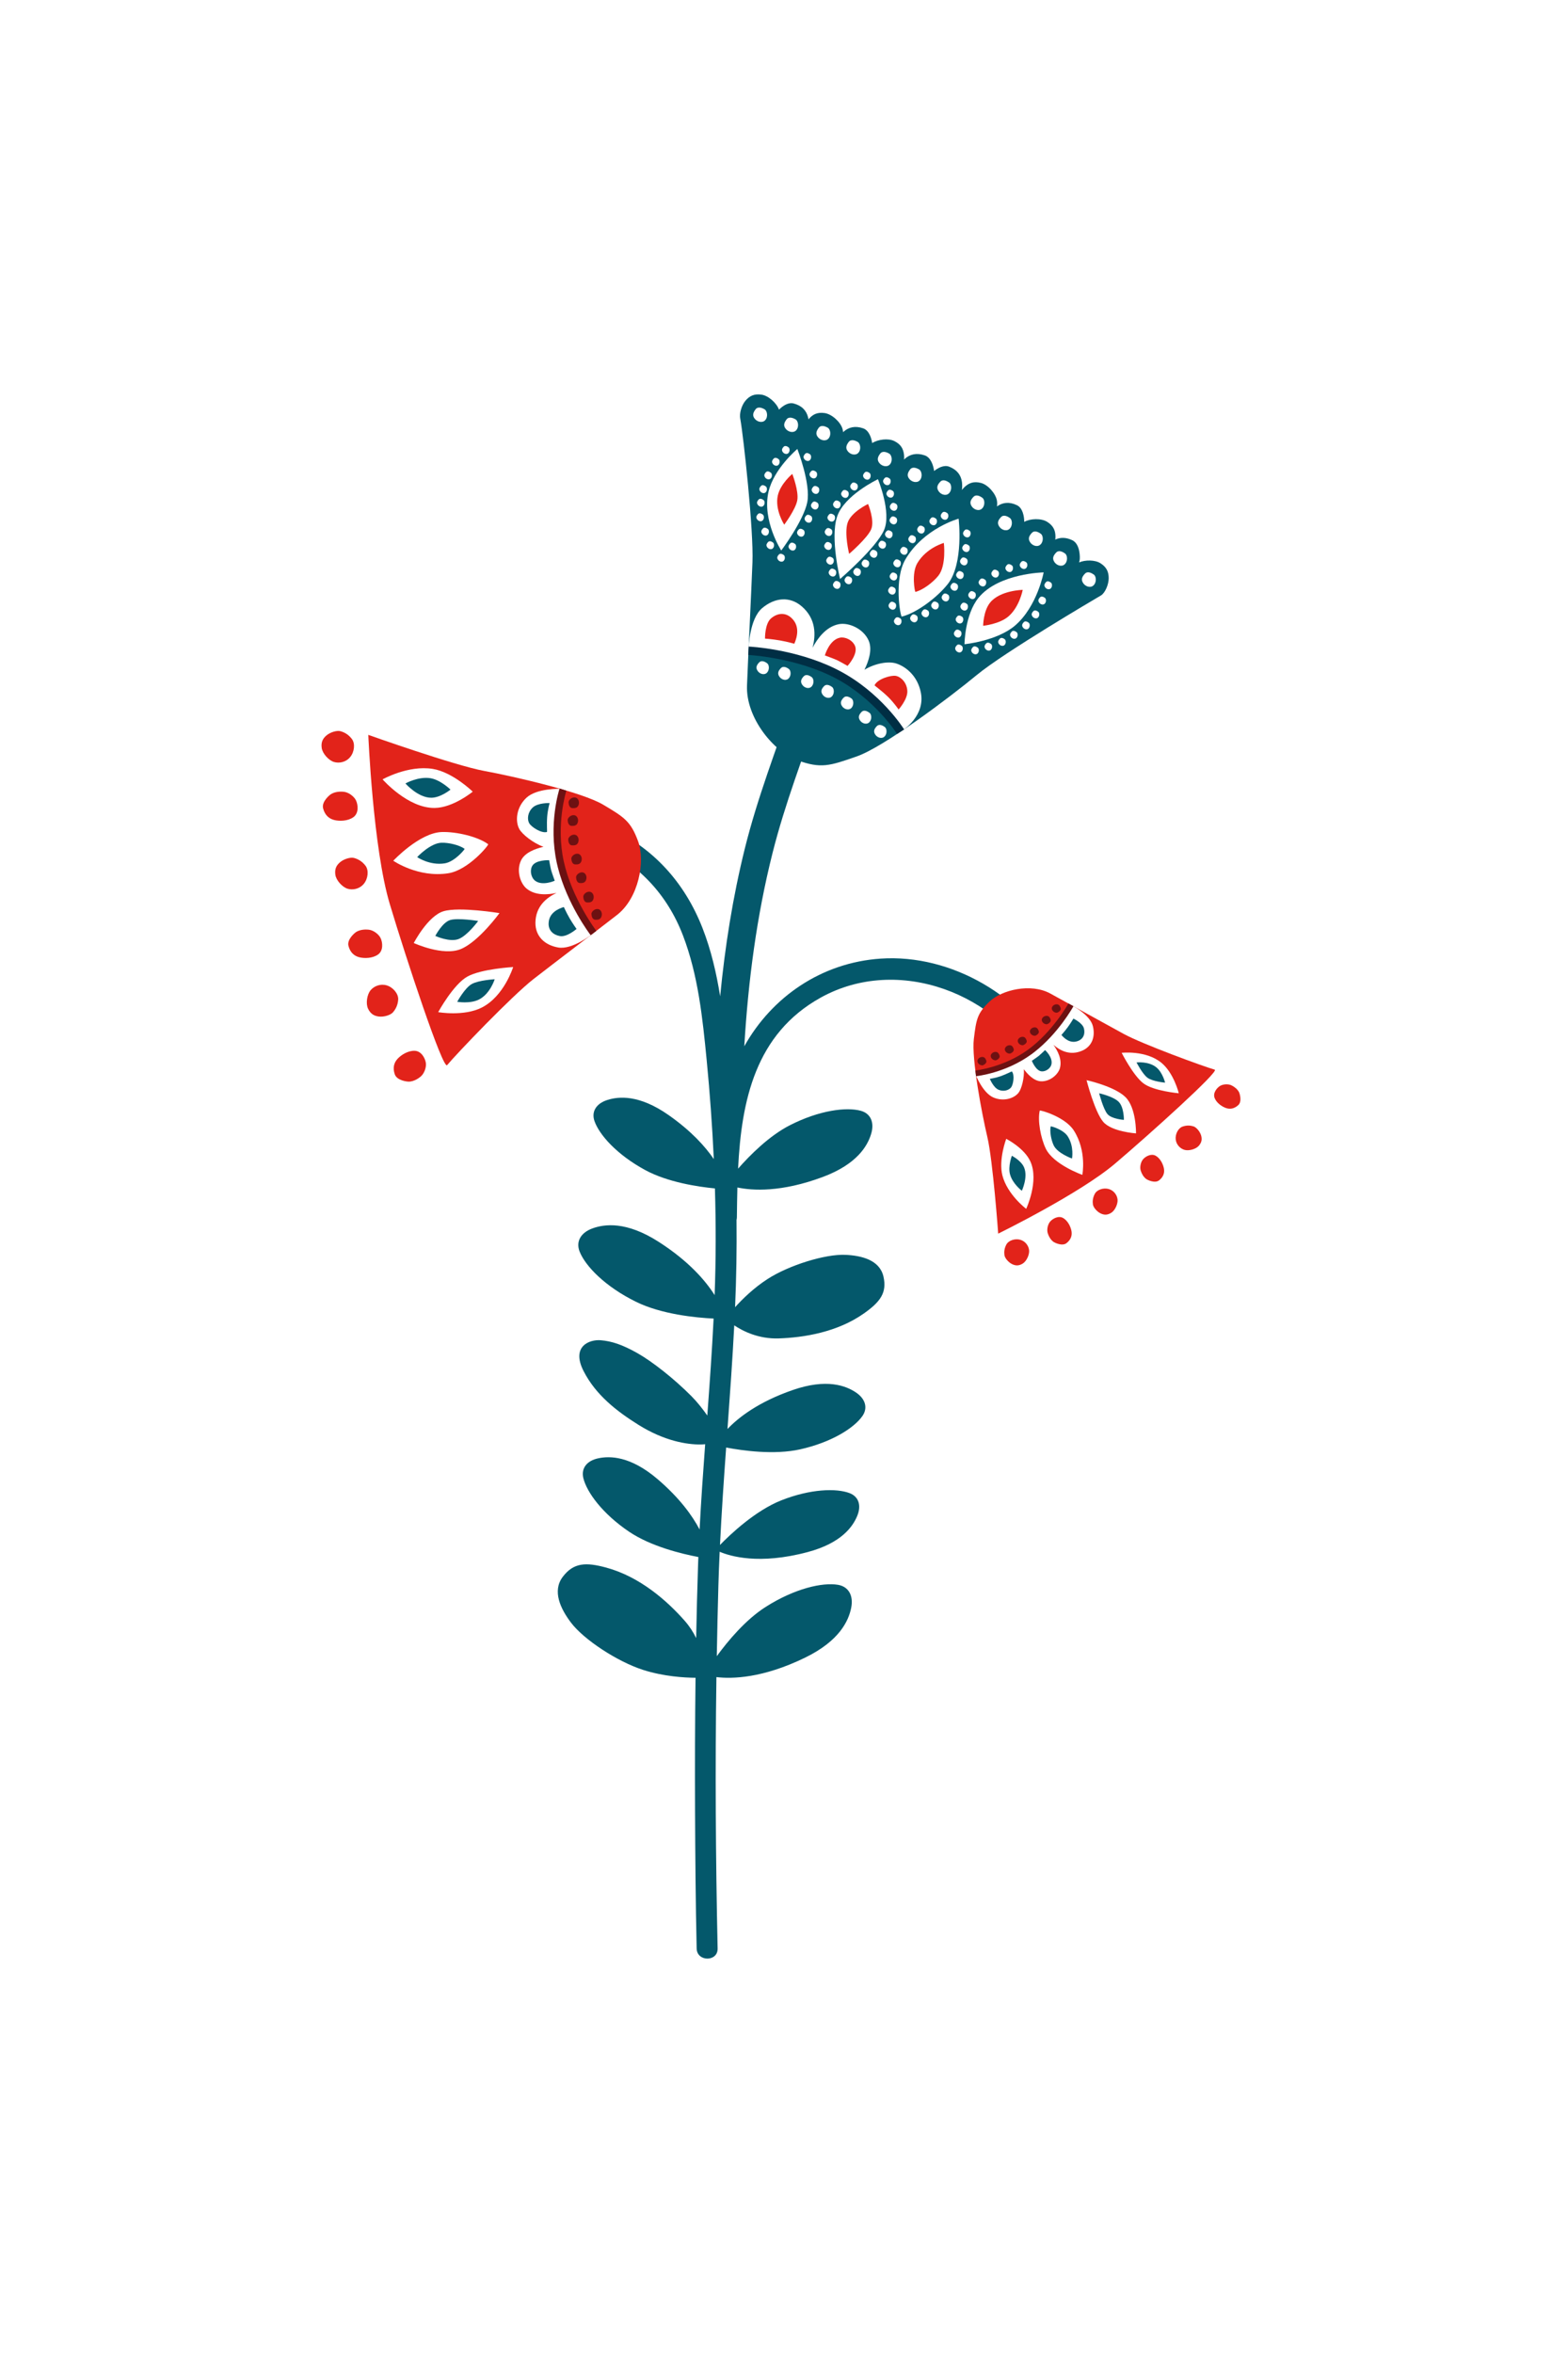 <?xml version="1.0" encoding="UTF-8"?>
<svg width="240px" height="360px" viewBox="0 0 240 360" version="1.1" xmlns="http://www.w3.org/2000/svg" xmlns:xlink="http://www.w3.org/1999/xlink">
    <!-- Generator: Sketch 52.5 (67469) - http://www.bohemiancoding.com/sketch -->
    <title>card6</title>
    <desc>Created with Sketch.</desc>
    <g id="card6" stroke="none" stroke-width="1" fill="none" fill-rule="evenodd">
        <rect fill="#FFFFFF" x="0" y="0" width="240" height="360"></rect>
        <g id="Group" transform="translate(49, 60)">
            <g transform="translate(64.086, 0)">
                <path d="M0.211,4.012 C0.222,4.067 0.23,4.129 0.239,4.175 C0.716,6.841 2.277,21.119 2.086,26.035 C1.894,30.973 1.444,39.944 1.252,44.883 C1.061,49.821 5.332,55.006 8.956,56.316 C12.58,57.626 13.877,57.185 18.044,55.732 C22.211,54.279 32.218,46.743 36.437,43.26 C40.655,39.777 54.812,31.465 54.812,31.465 C54.812,31.465 55.277,31.206 55.483,31.066 C56.09,30.65 56.615,29.406 56.612,28.451 C56.607,27.496 56.3,26.776 55.348,26.172 C54.511,25.642 53.03,25.645 52.079,26.047 C52.11,25.948 52.138,25.848 52.16,25.748 C52.251,25.325 52.25,23.23 51.048,22.656 C50.07,22.189 49.198,22.197 48.432,22.555 C48.453,22.407 48.466,22.261 48.466,22.121 C48.462,21.166 48.155,20.446 47.203,19.843 C46.286,19.262 44.604,19.325 43.685,19.847 C43.684,19.084 43.486,17.732 42.565,17.293 C41.391,16.733 40.371,16.863 39.512,17.48 C39.555,17.169 39.554,16.858 39.5,16.566 C39.31,15.521 38.148,14.164 37.056,13.886 C35.964,13.606 35.23,13.877 34.532,14.529 C34.396,14.656 34.269,14.809 34.148,14.973 C34.198,14.535 34.198,14.111 34.151,13.752 C34.012,12.702 33.406,11.869 32.193,11.399 C31.4,11.092 30.492,11.583 29.889,12.058 C29.785,11.272 29.418,10.003 28.466,9.674 C27.207,9.239 26.184,9.489 25.381,10.217 C25.349,10.246 25.317,10.282 25.285,10.314 C25.31,10.065 25.313,9.819 25.287,9.593 C25.175,8.644 24.79,7.963 23.776,7.471 C22.846,7.019 21.295,7.226 20.41,7.783 C20.294,7.011 19.93,5.845 19.032,5.534 C17.802,5.108 16.801,5.354 16.017,6.065 C15.997,6.082 15.978,6.104 15.959,6.122 C15.941,5.938 15.912,5.757 15.86,5.585 C15.553,4.569 14.247,3.351 13.13,3.196 C12.014,3.041 11.315,3.392 10.695,4.119 C10.683,4.132 10.674,4.148 10.663,4.162 C10.644,4.054 10.625,3.947 10.601,3.849 C10.345,2.821 9.65,2.062 8.391,1.73 C7.554,1.511 6.691,2.126 6.146,2.674 C5.792,1.677 4.538,0.527 3.455,0.377 C2.338,0.223 1.639,0.574 1.019,1.3 C0.401,2.026 0.069,3.29 0.211,4.012 Z" id="Shape" fill="#04586B" fill-rule="nonzero"></path>
                <path d="M1.5,39.145 C1.5,39.145 3.883,39.391 6.28,39.807 C8.591,40.208 10.112,40.687 10.555,40.779 C10.534,40.842 10.523,40.878 10.523,40.878 C10.523,40.878 13.421,41.941 14.322,42.357 C14.946,42.645 16.765,43.588 17.646,44.047 C17.631,44.08 17.609,44.111 17.595,44.143 C17.56,44.224 19.995,45.883 21.986,47.826 C23.739,49.538 25.183,51.657 25.183,51.657 C25.183,51.657 28.557,49.494 27.862,45.968 C27.366,43.455 25.643,42.04 24.164,41.533 C22.848,41.082 20.735,41.547 19.227,42.472 C19.88,41.147 20.475,39.358 19.864,37.99 C19.037,36.142 16.794,35.212 15.321,35.494 C13.347,35.873 12.03,37.686 11.283,39.105 C11.794,37.173 11.844,34.679 9.629,32.77 C7.831,31.22 5.529,31.386 3.571,33.039 C1.615,34.691 1.5,39.145 1.5,39.145 Z" id="Path" fill="#FFFFFF"></path>
                <g transform="translate(30.108, 13.333)" fill="#FFFFFF" id="Path">
                    <path d="M18.102,12.498 C17.868,12.02 18.065,11.628 18.462,11.209 C18.87,10.778 19.487,11.095 19.847,11.37 C20.206,11.643 20.28,12.602 19.706,13.056 C19.24,13.425 18.425,13.16 18.102,12.498 Z"></path>
                    <path d="M14.39,9.48 C14.157,9.001 14.354,8.609 14.751,8.19 C15.158,7.76 15.775,8.076 16.135,8.351 C16.495,8.624 16.569,9.583 15.995,10.037 C15.529,10.406 14.714,10.141 14.39,9.48 Z"></path>
                    <path d="M9.661,7.071 C9.428,6.593 9.625,6.2 10.022,5.782 C10.429,5.352 11.047,5.668 11.406,5.943 C11.766,6.216 11.84,7.175 11.266,7.629 C10.8,7.998 9.985,7.733 9.661,7.071 Z"></path>
                    <path d="M5.445,3.976 C5.212,3.497 5.409,3.105 5.806,2.686 C6.213,2.256 6.831,2.572 7.191,2.848 C7.55,3.12 7.624,4.079 7.05,4.533 C6.584,4.902 5.769,4.637 5.445,3.976 Z"></path>
                    <path d="M0.372,1.655 C0.138,1.176 0.336,0.784 0.732,0.365 C1.14,-0.065 1.757,0.251 2.117,0.526 C2.477,0.799 2.551,1.757 1.977,2.212 C1.511,2.581 0.695,2.316 0.372,1.655 Z"></path>
                </g>
                <path d="M7.092,5.49 C6.806,5.041 6.958,4.629 7.305,4.168 C7.662,3.695 8.311,3.94 8.699,4.173 C9.087,4.404 9.268,5.348 8.749,5.864 C8.327,6.282 7.488,6.111 7.092,5.49 Z" id="Path" fill="#FFFFFF"></path>
                <path d="M21.422,10.726 C21.137,10.277 21.289,9.865 21.636,9.404 C21.993,8.931 22.641,9.176 23.03,9.409 C23.418,9.64 23.598,10.584 23.079,11.1 C22.658,11.518 21.818,11.347 21.422,10.726 Z" id="Path" fill="#FFFFFF"></path>
                <path d="M24.453,48.552 C24.453,48.552 25.862,46.987 25.792,45.708 C25.723,44.429 24.818,43.563 24.051,43.41 C23.285,43.258 21.187,43.894 20.774,44.85 C20.757,44.89 21.859,45.665 22.855,46.637 C23.731,47.492 24.453,48.552 24.453,48.552 Z" id="Path" fill="#E2231A"></path>
                <path d="M4.007,37.705 C4.007,37.705 3.96,35.428 4.938,34.601 C5.917,33.775 7.068,33.692 7.967,34.467 C9.439,35.735 8.911,37.521 8.498,38.477 C8.481,38.517 7.664,38.223 6.292,37.985 C5.095,37.778 4.007,37.705 4.007,37.705 Z" id="Path" fill="#E2231A"></path>
                <path d="M16.642,41.88 C16.642,41.88 18.329,40.038 17.776,38.803 C17.363,37.88 16.242,37.415 15.505,37.556 C13.836,37.876 13.168,40.277 13.168,40.277 C13.168,40.277 14.555,40.779 15.005,40.987 C15.424,41.179 16.642,41.88 16.642,41.88 Z" id="Path" fill="#E2231A"></path>
                <path d="M14.626,42.237 C14.879,42.36 15.131,42.486 15.382,42.618 C21.718,45.942 25.163,51.375 25.306,51.606 L24.218,52.286 C24.184,52.233 20.803,46.912 14.785,43.756 C8.708,40.57 1.524,40.212 1.452,40.208 L1.51,38.925 C1.803,38.938 8.492,39.271 14.626,42.237 Z" id="Path" fill="#002E44"></path>
                <path d="M20.799,52.249 C20.591,51.822 20.767,51.472 21.121,51.098 C21.484,50.714 22.035,50.997 22.356,51.243 C22.677,51.486 22.743,52.341 22.231,52.747 C21.815,53.076 21.088,52.84 20.799,52.249 Z" id="Path" fill="#FFFFFF"></path>
                <path d="M52.615,29.061 C52.382,28.582 52.579,28.19 52.976,27.771 C53.383,27.341 54.001,27.658 54.361,27.932 C54.72,28.205 54.794,29.164 54.22,29.618 C53.754,29.987 52.939,29.722 52.615,29.061 Z" id="Path" fill="#FFFFFF"></path>
                <path d="M26.003,13.148 C25.717,12.699 25.869,12.287 26.216,11.826 C26.573,11.353 27.222,11.598 27.61,11.831 C27.998,12.062 28.179,13.006 27.66,13.522 C27.239,13.941 26.399,13.769 26.003,13.148 Z" id="Path" fill="#FFFFFF"></path>
                <path d="M16.603,8.94 C16.318,8.491 16.47,8.079 16.817,7.618 C17.174,7.145 17.823,7.391 18.211,7.623 C18.599,7.854 18.78,8.798 18.261,9.314 C17.84,9.732 17,9.561 16.603,8.94 Z" id="Path" fill="#FFFFFF"></path>
                <path d="M12.021,6.767 C11.735,6.318 11.887,5.906 12.235,5.445 C12.591,4.972 13.24,5.217 13.629,5.45 C14.017,5.681 14.197,6.625 13.678,7.141 C13.257,7.56 12.418,7.388 12.021,6.767 Z" id="Path" fill="#FFFFFF"></path>
                <path d="M2.346,3.948 C2.061,3.499 2.212,3.087 2.56,2.626 C2.917,2.153 3.566,2.398 3.954,2.631 C4.342,2.862 4.523,3.806 4.003,4.322 C3.582,4.74 2.742,4.569 2.346,3.948 Z" id="Path" fill="#FFFFFF"></path>
                <path d="M19.072,12.994 C18.945,12.733 19.052,12.519 19.269,12.29 C19.492,12.055 19.829,12.228 20.025,12.378 C20.222,12.527 20.262,13.051 19.948,13.299 C19.694,13.501 19.249,13.356 19.072,12.994 Z" id="Path" fill="#FFFFFF"></path>
                <g transform="translate(12.903, 12.903)" id="Path">
                    <g transform="translate(1.72, 0)">
                        <path d="M6.672,0.416 C6.672,0.416 8.778,5.475 7.608,8.187 C6.437,10.899 0.876,15.68 0.876,15.68 C0.876,15.68 -0.659,9.514 0.401,6.195 C1.46,2.876 6.672,0.416 6.672,0.416 Z" fill="#FFFFFF"></path>
                        <path d="M5.159,4.204 C5.159,4.204 6.212,6.734 5.627,8.09 C5.041,9.446 2.261,11.836 2.261,11.836 C2.261,11.836 1.493,8.754 2.023,7.094 C2.553,5.434 5.159,4.204 5.159,4.204 Z" fill="#E2231A"></path>
                    </g>
                    <path d="M4.203,1.74 C4.075,1.478 4.183,1.264 4.399,1.035 C4.622,0.8 4.959,0.973 5.156,1.124 C5.352,1.273 5.392,1.796 5.079,2.044 C4.825,2.246 4.38,2.101 4.203,1.74 Z" fill="#FFFFFF"></path>
                    <path d="M2.814,2.877 C2.686,2.616 2.794,2.402 3.011,2.173 C3.234,1.938 3.57,2.111 3.767,2.262 C3.963,2.41 4.004,2.934 3.69,3.182 C3.436,3.384 2.991,3.239 2.814,2.877 Z" fill="#FFFFFF"></path>
                    <path d="M1.575,4.489 C1.448,4.228 1.555,4.013 1.772,3.785 C1.995,3.55 2.332,3.723 2.529,3.873 C2.725,4.022 2.765,4.545 2.451,4.794 C2.197,4.995 1.752,4.85 1.575,4.489 Z" fill="#FFFFFF"></path>
                    <path d="M0.717,6.509 C0.59,6.248 0.697,6.034 0.914,5.805 C1.137,5.57 1.474,5.743 1.67,5.893 C1.867,6.042 1.907,6.566 1.593,6.814 C1.339,7.015 0.894,6.871 0.717,6.509 Z" fill="#FFFFFF"></path>
                    <path d="M0.303,8.707 C0.175,8.446 0.283,8.231 0.5,8.002 C0.723,7.767 1.06,7.94 1.257,8.091 C1.453,8.24 1.493,8.763 1.179,9.011 C0.925,9.212 0.48,9.068 0.303,8.707 Z" fill="#FFFFFF"></path>
                    <path d="M0.223,10.84 C0.095,10.579 0.203,10.364 0.42,10.135 C0.643,9.901 0.98,10.074 1.176,10.224 C1.372,10.373 1.413,10.896 1.099,11.145 C0.845,11.346 0.4,11.201 0.223,10.84 Z" fill="#FFFFFF"></path>
                    <path d="M0.531,13.091 C0.403,12.83 0.511,12.615 0.728,12.387 C0.951,12.152 1.288,12.325 1.484,12.475 C1.68,12.624 1.721,13.147 1.407,13.396 C1.154,13.597 0.708,13.452 0.531,13.091 Z" fill="#FFFFFF"></path>
                    <path d="M0.904,14.912 C0.777,14.651 0.885,14.437 1.102,14.208 C1.324,13.973 1.661,14.146 1.858,14.296 C2.054,14.445 2.094,14.969 1.781,15.217 C1.526,15.418 1.081,15.274 0.904,14.912 Z" fill="#FFFFFF"></path>
                    <path d="M1.561,16.8 C1.434,16.538 1.542,16.324 1.758,16.095 C1.981,15.861 2.318,16.034 2.514,16.184 C2.711,16.332 2.751,16.856 2.437,17.104 C2.183,17.305 1.738,17.161 1.561,16.8 Z" fill="#FFFFFF"></path>
                    <path d="M3.334,16.087 C3.206,15.826 3.314,15.612 3.531,15.383 C3.754,15.148 4.091,15.321 4.287,15.471 C4.483,15.62 4.524,16.144 4.21,16.392 C3.956,16.594 3.511,16.449 3.334,16.087 Z" fill="#FFFFFF"></path>
                    <path d="M4.671,14.818 C4.543,14.557 4.651,14.343 4.868,14.114 C5.091,13.879 5.428,14.052 5.624,14.203 C5.821,14.351 5.861,14.875 5.547,15.123 C5.293,15.324 4.848,15.179 4.671,14.818 Z" fill="#FFFFFF"></path>
                    <path d="M5.945,13.526 C5.817,13.265 5.925,13.051 6.142,12.822 C6.364,12.588 6.702,12.76 6.898,12.911 C7.094,13.059 7.135,13.583 6.821,13.831 C6.567,14.032 6.121,13.888 5.945,13.526 Z" fill="#FFFFFF"></path>
                    <path d="M7.198,12.041 C7.071,11.78 7.178,11.566 7.395,11.337 C7.618,11.102 7.955,11.275 8.151,11.425 C8.348,11.574 8.388,12.098 8.074,12.346 C7.82,12.547 7.375,12.403 7.198,12.041 Z" fill="#FFFFFF"></path>
                    <path d="M8.521,10.649 C8.393,10.388 8.501,10.173 8.718,9.944 C8.941,9.709 9.277,9.882 9.474,10.033 C9.671,10.182 9.711,10.705 9.397,10.953 C9.143,11.154 8.698,11.01 8.521,10.649 Z" fill="#FFFFFF"></path>
                    <path d="M9.529,9.055 C9.401,8.794 9.509,8.58 9.726,8.351 C9.948,8.116 10.286,8.289 10.482,8.44 C10.678,8.588 10.719,9.112 10.405,9.36 C10.151,9.561 9.705,9.417 9.529,9.055 Z" fill="#FFFFFF"></path>
                    <path d="M10.222,6.926 C10.094,6.665 10.202,6.451 10.418,6.222 C10.641,5.988 10.978,6.16 11.175,6.311 C11.371,6.459 11.412,6.983 11.098,7.231 C10.843,7.433 10.398,7.288 10.222,6.926 Z" fill="#FFFFFF"></path>
                    <path d="M10.265,4.85 C10.137,4.588 10.245,4.374 10.462,4.146 C10.684,3.911 11.022,4.083 11.218,4.234 C11.414,4.383 11.454,4.906 11.141,5.154 C10.887,5.356 10.441,5.211 10.265,4.85 Z" fill="#FFFFFF"></path>
                    <path d="M9.74,2.842 C9.612,2.581 9.72,2.366 9.936,2.138 C10.159,1.903 10.496,2.076 10.693,2.226 C10.889,2.375 10.929,2.898 10.616,3.147 C10.361,3.348 9.917,3.203 9.74,2.842 Z" fill="#FFFFFF"></path>
                    <path d="M9.233,0.935 C9.106,0.674 9.214,0.459 9.43,0.231 C9.653,-0.004 9.99,0.169 10.187,0.319 C10.383,0.468 10.423,0.991 10.11,1.239 C9.855,1.441 9.41,1.296 9.233,0.935 Z" fill="#FFFFFF"></path>
                </g>
                <g transform="translate(22.796, 18.065)" id="Path">
                    <g transform="translate(1.29, 1.29)">
                        <path d="M9.556,0.002 C9.556,0.002 10.381,6.84 7.898,10.001 C6.271,12.07 3.071,14.457 0.851,14.982 C0.661,15.027 -0.422,9.288 1.452,6.159 C4.274,1.443 9.556,0.002 9.556,0.002 Z" fill="#FFFFFF"></path>
                        <path d="M7.296,3.712 C7.296,3.712 7.708,7.131 6.467,8.711 C5.653,9.745 4.054,10.939 2.944,11.201 C2.848,11.224 2.308,8.355 3.244,6.79 C4.655,4.432 7.296,3.712 7.296,3.712 Z" fill="#E2231A"></path>
                    </g>
                    <path d="M8.166,1.066 C8.039,0.804 8.147,0.59 8.363,0.361 C8.586,0.126 8.923,0.299 9.12,0.449 C9.316,0.599 9.356,1.122 9.043,1.37 C8.788,1.572 8.343,1.427 8.166,1.066 Z" fill="#FFFFFF"></path>
                    <path d="M6.424,1.903 C6.296,1.641 6.404,1.427 6.621,1.198 C6.843,0.963 7.181,1.136 7.377,1.286 C7.573,1.436 7.614,1.959 7.3,2.207 C7.046,2.409 6.6,2.264 6.424,1.903 Z" fill="#FFFFFF"></path>
                    <path d="M4.563,3.174 C4.435,2.913 4.543,2.698 4.76,2.47 C4.982,2.235 5.319,2.408 5.516,2.558 C5.712,2.707 5.753,3.231 5.439,3.479 C5.185,3.68 4.74,3.535 4.563,3.174 Z" fill="#FFFFFF"></path>
                    <path d="M3.204,4.642 C3.077,4.38 3.184,4.166 3.401,3.937 C3.624,3.702 3.961,3.875 4.157,4.026 C4.354,4.175 4.394,4.698 4.08,4.946 C3.826,5.148 3.381,5.003 3.204,4.642 Z" fill="#FFFFFF"></path>
                    <path d="M1.946,6.423 C1.819,6.161 1.926,5.947 2.143,5.718 C2.366,5.483 2.703,5.656 2.9,5.807 C3.096,5.956 3.136,6.479 2.823,6.727 C2.569,6.929 2.124,6.784 1.946,6.423 Z" fill="#FFFFFF"></path>
                    <path d="M0.903,8.335 C0.775,8.074 0.883,7.859 1.1,7.631 C1.323,7.396 1.66,7.569 1.856,7.719 C2.052,7.868 2.093,8.391 1.779,8.64 C1.525,8.841 1.08,8.696 0.903,8.335 Z" fill="#FFFFFF"></path>
                    <path d="M0.346,10.347 C0.218,10.086 0.326,9.871 0.543,9.643 C0.766,9.408 1.103,9.581 1.299,9.731 C1.495,9.88 1.536,10.403 1.222,10.652 C0.968,10.853 0.523,10.708 0.346,10.347 Z" fill="#FFFFFF"></path>
                    <path d="M0.112,12.511 C-0.015,12.249 0.092,12.035 0.309,11.806 C0.532,11.572 0.869,11.745 1.065,11.895 C1.262,12.044 1.302,12.567 0.988,12.815 C0.734,13.017 0.289,12.872 0.112,12.511 Z" fill="#FFFFFF"></path>
                    <path d="M0.176,14.822 C0.049,14.56 0.156,14.346 0.373,14.117 C0.596,13.883 0.932,14.055 1.129,14.206 C1.326,14.354 1.366,14.878 1.052,15.126 C0.798,15.327 0.353,15.183 0.176,14.822 Z" fill="#FFFFFF"></path>
                    <path d="M1.001,17.192 C0.874,16.931 0.981,16.717 1.198,16.488 C1.421,16.253 1.758,16.426 1.954,16.576 C2.151,16.725 2.191,17.249 1.877,17.497 C1.623,17.698 1.178,17.554 1.001,17.192 Z" fill="#FFFFFF"></path>
                    <path d="M3.479,16.75 C3.351,16.489 3.459,16.275 3.676,16.046 C3.898,15.811 4.236,15.984 4.432,16.134 C4.628,16.283 4.669,16.806 4.355,17.055 C4.101,17.256 3.655,17.112 3.479,16.75 Z" fill="#FFFFFF"></path>
                    <path d="M5.217,15.982 C5.09,15.721 5.197,15.507 5.414,15.278 C5.637,15.043 5.974,15.216 6.171,15.366 C6.367,15.515 6.407,16.039 6.094,16.287 C5.839,16.488 5.394,16.344 5.217,15.982 Z" fill="#FFFFFF"></path>
                    <path d="M6.703,14.785 C6.576,14.524 6.683,14.31 6.9,14.081 C7.123,13.846 7.46,14.019 7.656,14.169 C7.853,14.318 7.893,14.841 7.58,15.09 C7.325,15.291 6.88,15.147 6.703,14.785 Z" fill="#FFFFFF"></path>
                    <path d="M8.306,13.558 C8.178,13.296 8.286,13.082 8.503,12.853 C8.726,12.618 9.063,12.791 9.259,12.942 C9.455,13.091 9.496,13.614 9.182,13.862 C8.928,14.064 8.483,13.919 8.306,13.558 Z" fill="#FFFFFF"></path>
                    <path d="M9.649,11.926 C9.522,11.665 9.63,11.451 9.846,11.222 C10.069,10.987 10.406,11.16 10.603,11.31 C10.799,11.459 10.84,11.982 10.526,12.231 C10.271,12.432 9.826,12.288 9.649,11.926 Z" fill="#FFFFFF"></path>
                    <path d="M10.519,10.128 C10.392,9.867 10.499,9.652 10.716,9.424 C10.939,9.189 11.276,9.362 11.473,9.512 C11.669,9.661 11.709,10.184 11.395,10.432 C11.141,10.634 10.696,10.489 10.519,10.128 Z" fill="#FFFFFF"></path>
                    <path d="M11.117,8.037 C10.989,7.776 11.097,7.562 11.314,7.333 C11.536,7.098 11.874,7.271 12.07,7.421 C12.266,7.57 12.307,8.093 11.993,8.342 C11.738,8.543 11.294,8.398 11.117,8.037 Z" fill="#FFFFFF"></path>
                    <path d="M11.453,6 C11.326,5.738 11.433,5.524 11.65,5.295 C11.873,5.061 12.21,5.234 12.406,5.384 C12.603,5.532 12.643,6.056 12.329,6.304 C12.075,6.505 11.63,6.361 11.453,6 Z" fill="#FFFFFF"></path>
                    <path d="M11.579,3.757 C11.452,3.496 11.56,3.282 11.776,3.053 C11.999,2.818 12.336,2.991 12.533,3.142 C12.729,3.29 12.769,3.814 12.456,4.062 C12.201,4.263 11.757,4.119 11.579,3.757 Z" fill="#FFFFFF"></path>
                </g>
                <g transform="translate(2.581, 8.172)" id="Path">
                    <g transform="translate(1.72, 0.43)">
                        <path d="M4.656,0.089 C4.656,0.089 6.74,5.418 6.171,8.25 C5.601,11.082 2.193,15.626 2.193,15.626 C2.193,15.626 -0.769,11.037 0.24,6.646 C1.055,3.101 4.656,0.089 4.656,0.089 Z" fill="#FFFFFF"></path>
                        <path d="M3.88,3.904 C3.88,3.904 4.922,6.569 4.637,7.985 C4.352,9.4 2.648,11.672 2.648,11.672 C2.648,11.672 1.168,9.378 1.672,7.182 C2.08,5.41 3.88,3.904 3.88,3.904 Z" fill="#E2231A"></path>
                    </g>
                    <path d="M7.378,1.961 C7.251,1.7 7.359,1.486 7.575,1.257 C7.798,1.022 8.135,1.195 8.332,1.345 C8.528,1.494 8.568,2.018 8.255,2.266 C8.001,2.467 7.555,2.322 7.378,1.961 Z" fill="#FFFFFF"></path>
                    <path d="M8.293,4.628 C8.166,4.367 8.274,4.153 8.49,3.924 C8.713,3.689 9.05,3.862 9.247,4.012 C9.443,4.161 9.483,4.685 9.17,4.933 C8.916,5.134 8.47,4.99 8.293,4.628 Z" fill="#FFFFFF"></path>
                    <path d="M8.625,6.999 C8.498,6.737 8.606,6.523 8.822,6.294 C9.045,6.059 9.382,6.232 9.578,6.382 C9.775,6.532 9.815,7.055 9.502,7.303 C9.247,7.505 8.802,7.36 8.625,6.999 Z" fill="#FFFFFF"></path>
                    <path d="M8.518,9.382 C8.391,9.121 8.498,8.907 8.715,8.678 C8.938,8.443 9.275,8.616 9.471,8.766 C9.668,8.915 9.708,9.439 9.394,9.687 C9.14,9.888 8.695,9.744 8.518,9.382 Z" fill="#FFFFFF"></path>
                    <path d="M7.539,11.406 C7.412,11.145 7.52,10.93 7.736,10.702 C7.959,10.467 8.296,10.64 8.492,10.79 C8.689,10.939 8.729,11.462 8.415,11.711 C8.162,11.912 7.716,11.767 7.539,11.406 Z" fill="#FFFFFF"></path>
                    <path d="M6.386,13.546 C6.258,13.284 6.366,13.07 6.583,12.842 C6.806,12.607 7.143,12.779 7.339,12.93 C7.535,13.079 7.576,13.602 7.262,13.85 C7.008,14.052 6.563,13.907 6.386,13.546 Z" fill="#FFFFFF"></path>
                    <path d="M5.081,15.669 C4.954,15.408 5.062,15.194 5.278,14.965 C5.501,14.73 5.838,14.903 6.034,15.053 C6.231,15.202 6.271,15.726 5.957,15.974 C5.703,16.175 5.258,16.031 5.081,15.669 Z" fill="#FFFFFF"></path>
                    <path d="M3.357,17.371 C3.229,17.11 3.337,16.895 3.554,16.667 C3.776,16.432 4.113,16.605 4.31,16.755 C4.506,16.904 4.547,17.428 4.233,17.676 C3.978,17.877 3.533,17.732 3.357,17.371 Z" fill="#FFFFFF"></path>
                    <path d="M1.706,15.457 C1.579,15.195 1.687,14.981 1.904,14.752 C2.126,14.517 2.463,14.69 2.66,14.84 C2.856,14.99 2.896,15.513 2.583,15.761 C2.329,15.963 1.883,15.818 1.706,15.457 Z" fill="#FFFFFF"></path>
                    <path d="M0.917,13.381 C0.79,13.12 0.897,12.905 1.114,12.677 C1.337,12.442 1.674,12.615 1.871,12.765 C2.067,12.914 2.107,13.437 1.794,13.685 C1.539,13.886 1.094,13.742 0.917,13.381 Z" fill="#FFFFFF"></path>
                    <path d="M0.152,11.184 C0.025,10.922 0.132,10.708 0.349,10.479 C0.572,10.244 0.909,10.417 1.105,10.568 C1.302,10.717 1.342,11.24 1.029,11.488 C0.775,11.69 0.329,11.545 0.152,11.184 Z" fill="#FFFFFF"></path>
                    <path d="M0.259,8.957 C0.131,8.695 0.239,8.481 0.456,8.252 C0.679,8.018 1.016,8.191 1.212,8.341 C1.409,8.489 1.449,9.013 1.135,9.261 C0.881,9.462 0.436,9.318 0.259,8.957 Z" fill="#FFFFFF"></path>
                    <path d="M0.615,6.879 C0.487,6.618 0.595,6.403 0.812,6.174 C1.034,5.939 1.371,6.112 1.568,6.263 C1.764,6.412 1.804,6.935 1.491,7.183 C1.237,7.385 0.791,7.24 0.615,6.879 Z" fill="#FFFFFF"></path>
                    <path d="M1.376,4.77 C1.249,4.509 1.357,4.295 1.573,4.066 C1.796,3.831 2.133,4.004 2.329,4.154 C2.526,4.303 2.566,4.827 2.253,5.075 C1.998,5.277 1.553,5.132 1.376,4.77 Z" fill="#FFFFFF"></path>
                    <path d="M2.56,2.692 C2.432,2.431 2.54,2.217 2.757,1.988 C2.979,1.754 3.317,1.926 3.513,2.077 C3.709,2.225 3.749,2.749 3.436,2.997 C3.182,3.199 2.736,3.054 2.56,2.692 Z" fill="#FFFFFF"></path>
                    <path d="M4.082,0.887 C3.954,0.625 4.062,0.411 4.279,0.182 C4.502,-0.052 4.839,0.12 5.035,0.271 C5.231,0.42 5.272,0.943 4.958,1.191 C4.704,1.393 4.259,1.248 4.082,0.887 Z" fill="#FFFFFF"></path>
                </g>
                <g transform="translate(32.688, 25.806)" id="Path">
                    <g transform="translate(1.72, 1.72)">
                        <path d="M12.249,0.049 C12.249,0.049 11.28,5.226 7.905,8.152 C5.138,10.551 0.132,11.039 0.132,11.039 C0.132,11.039 0.173,6.487 2.297,3.907 C5.371,0.173 12.249,0.049 12.249,0.049 Z" fill="#FFFFFF"></path>
                        <path d="M9.045,2.721 C9.045,2.721 8.56,5.31 6.873,6.772 C5.489,7.972 2.986,8.216 2.986,8.216 C2.986,8.216 3.007,5.94 4.069,4.65 C5.606,2.783 9.045,2.721 9.045,2.721 Z" fill="#E2231A"></path>
                    </g>
                    <path d="M10.363,0.85 C10.236,0.589 10.344,0.374 10.56,0.146 C10.783,-0.089 11.12,0.084 11.317,0.234 C11.513,0.383 11.554,0.906 11.24,1.154 C10.985,1.356 10.54,1.211 10.363,0.85 Z" fill="#FFFFFF"></path>
                    <path d="M8.17,1.322 C8.043,1.061 8.15,0.847 8.367,0.618 C8.59,0.383 8.926,0.556 9.123,0.706 C9.32,0.855 9.36,1.378 9.046,1.627 C8.792,1.828 8.347,1.684 8.17,1.322 Z" fill="#FFFFFF"></path>
                    <path d="M6.021,2.17 C5.894,1.909 6.001,1.695 6.218,1.466 C6.441,1.231 6.778,1.404 6.974,1.554 C7.171,1.703 7.211,2.227 6.897,2.475 C6.643,2.677 6.198,2.532 6.021,2.17 Z" fill="#FFFFFF"></path>
                    <path d="M4.071,3.519 C3.943,3.258 4.051,3.043 4.268,2.815 C4.491,2.58 4.828,2.753 5.025,2.903 C5.221,3.052 5.261,3.575 4.947,3.824 C4.693,4.025 4.248,3.88 4.071,3.519 Z" fill="#FFFFFF"></path>
                    <path d="M2.484,5.458 C2.356,5.197 2.464,4.982 2.681,4.754 C2.904,4.519 3.241,4.692 3.437,4.842 C3.634,4.991 3.674,5.514 3.36,5.763 C3.106,5.964 2.661,5.819 2.484,5.458 Z" fill="#FFFFFF"></path>
                    <path d="M1.277,7.215 C1.15,6.954 1.258,6.74 1.474,6.511 C1.697,6.277 2.034,6.449 2.231,6.6 C2.427,6.748 2.468,7.272 2.154,7.52 C1.899,7.721 1.454,7.577 1.277,7.215 Z" fill="#FFFFFF"></path>
                    <path d="M0.562,9.188 C0.434,8.926 0.542,8.712 0.759,8.483 C0.982,8.249 1.318,8.422 1.515,8.572 C1.711,8.72 1.752,9.244 1.438,9.492 C1.184,9.693 0.738,9.549 0.562,9.188 Z" fill="#FFFFFF"></path>
                    <path d="M4.972,13.342 C4.845,13.081 4.953,12.867 5.17,12.638 C5.393,12.403 5.729,12.576 5.926,12.726 C6.122,12.875 6.163,13.398 5.849,13.646 C5.595,13.848 5.15,13.703 4.972,13.342 Z" fill="#FFFFFF"></path>
                    <path d="M7.063,12.614 C6.935,12.353 7.043,12.139 7.26,11.91 C7.483,11.675 7.82,11.848 8.016,11.998 C8.213,12.147 8.253,12.671 7.939,12.919 C7.685,13.12 7.24,12.975 7.063,12.614 Z" fill="#FFFFFF"></path>
                    <path d="M8.884,11.532 C8.757,11.271 8.865,11.057 9.081,10.828 C9.304,10.594 9.641,10.766 9.837,10.917 C10.034,11.065 10.074,11.589 9.76,11.837 C9.506,12.039 9.061,11.894 8.884,11.532 Z" fill="#FFFFFF"></path>
                    <path d="M10.732,10.085 C10.604,9.824 10.712,9.609 10.929,9.381 C11.151,9.146 11.488,9.319 11.685,9.469 C11.881,9.618 11.921,10.141 11.608,10.39 C11.353,10.591 10.908,10.446 10.732,10.085 Z" fill="#FFFFFF"></path>
                    <path d="M12.191,8.41 C12.063,8.148 12.171,7.934 12.388,7.705 C12.611,7.471 12.948,7.643 13.144,7.794 C13.341,7.943 13.381,8.466 13.067,8.714 C12.812,8.916 12.368,8.771 12.191,8.41 Z" fill="#FFFFFF"></path>
                    <path d="M13.217,6.289 C13.089,6.028 13.197,5.813 13.414,5.585 C13.637,5.35 13.974,5.523 14.17,5.673 C14.366,5.822 14.406,6.345 14.093,6.594 C13.839,6.795 13.394,6.65 13.217,6.289 Z" fill="#FFFFFF"></path>
                    <path d="M14.138,3.953 C14.011,3.692 14.119,3.477 14.335,3.249 C14.558,3.014 14.895,3.187 15.092,3.337 C15.288,3.486 15.328,4.009 15.015,4.257 C14.76,4.458 14.315,4.314 14.138,3.953 Z" fill="#FFFFFF"></path>
                    <path d="M0.286,11.344 C0.159,11.083 0.267,10.868 0.483,10.64 C0.706,10.405 1.043,10.578 1.24,10.728 C1.436,10.877 1.477,11.4 1.163,11.649 C0.908,11.85 0.464,11.705 0.286,11.344 Z" fill="#FFFFFF"></path>
                    <path d="M0.483,13.621 C0.356,13.36 0.464,13.145 0.68,12.917 C0.903,12.682 1.24,12.855 1.437,13.005 C1.633,13.154 1.674,13.677 1.36,13.926 C1.105,14.127 0.66,13.982 0.483,13.621 Z" fill="#FFFFFF"></path>
                    <path d="M2.94,13.905 C2.813,13.643 2.921,13.429 3.137,13.2 C3.36,12.966 3.697,13.138 3.894,13.289 C4.09,13.437 4.13,13.961 3.817,14.209 C3.562,14.41 3.117,14.266 2.94,13.905 Z" fill="#FFFFFF"></path>
                </g>
                <path d="M18.462,50.076 C18.254,49.649 18.43,49.298 18.784,48.925 C19.148,48.541 19.698,48.824 20.019,49.069 C20.34,49.312 20.406,50.168 19.894,50.573 C19.478,50.902 18.751,50.666 18.462,50.076 Z" id="Path" fill="#FFFFFF"></path>
                <path d="M15.712,47.894 C15.504,47.467 15.68,47.117 16.034,46.744 C16.398,46.36 16.949,46.642 17.27,46.888 C17.591,47.131 17.656,47.987 17.145,48.392 C16.729,48.72 16.002,48.484 15.712,47.894 Z" id="Path" fill="#FFFFFF"></path>
                <path d="M12.729,46.124 C12.521,45.697 12.697,45.347 13.051,44.973 C13.415,44.59 13.965,44.872 14.286,45.117 C14.607,45.361 14.673,46.216 14.161,46.622 C13.745,46.951 13.018,46.714 12.729,46.124 Z" id="Path" fill="#FFFFFF"></path>
                <path d="M9.617,44.619 C9.409,44.192 9.585,43.842 9.939,43.469 C10.302,43.085 10.853,43.368 11.175,43.613 C11.495,43.856 11.561,44.712 11.049,45.117 C10.634,45.446 9.906,45.209 9.617,44.619 Z" id="Path" fill="#FFFFFF"></path>
                <path d="M6.114,43.371 C5.906,42.944 6.082,42.594 6.436,42.22 C6.8,41.837 7.35,42.119 7.671,42.364 C7.992,42.608 8.058,43.463 7.546,43.868 C7.13,44.197 6.403,43.961 6.114,43.371 Z" id="Path" fill="#FFFFFF"></path>
                <path d="M2.791,42.497 C2.583,42.07 2.759,41.72 3.113,41.346 C3.477,40.963 4.028,41.245 4.349,41.49 C4.669,41.734 4.735,42.589 4.223,42.994 C3.808,43.324 3.08,43.088 2.791,42.497 Z" id="Path" fill="#FFFFFF"></path>
            </g>
            <path d="M112.716,102.146 C107.806,92.49 96.651,85.932 85.794,86.665 C76.736,87.276 69.14,92.529 64.922,100.075 C65.518,90.108 66.806,80.19 69.25,70.491 C71.153,62.938 73.957,55.732 76.47,48.378 C77.363,45.765 73.229,44.643 72.342,47.24 C69.777,54.744 66.921,62.098 65.006,69.812 C63.161,77.245 61.966,84.815 61.228,92.434 C60.656,88.871 59.841,85.358 58.531,82.003 C55.802,75.017 50.932,69.591 44.027,66.545 C42.154,65.719 40.517,68.485 42.406,69.318 C48.621,72.059 53.1,76.772 55.533,83.117 C57.862,89.191 58.538,95.759 59.163,102.185 C59.655,107.235 60.021,112.283 60.256,117.336 C58.923,115.387 56.779,113.014 53.334,110.6 C48.818,107.434 45.689,107.745 43.963,108.292 C42.238,108.838 41.493,110.095 41.993,111.525 C42.726,113.622 45.416,116.66 49.751,119.013 C53.194,120.882 57.832,121.574 60.427,121.825 C60.588,127.257 60.586,132.694 60.382,138.145 C58.979,135.924 56.426,132.954 51.828,130.003 C46.852,126.808 43.514,127.277 41.689,127.938 C39.864,128.599 39.12,129.977 39.718,131.488 C40.594,133.703 43.609,136.84 48.355,139.172 C52.271,141.096 57.511,141.603 60.226,141.736 C59.981,146.686 59.627,151.629 59.26,156.57 C58.553,155.564 57.726,154.508 56.828,153.604 C54.148,150.907 50.784,148.27 48.522,147.002 C46.237,145.721 44.621,145.186 42.933,145.051 C41.245,144.915 38.387,145.958 40.315,149.752 C42.179,153.42 45.388,155.911 48.752,158.011 C52.684,160.466 56.135,161.018 58.207,161 C58.452,160.998 58.696,160.983 58.933,160.96 C58.612,165.306 58.305,169.653 58.08,174.006 C56.965,171.886 55.028,169.193 51.665,166.316 C47.474,162.731 44.329,162.739 42.559,163.117 C40.789,163.496 39.926,164.674 40.286,166.146 C40.815,168.305 43.2,171.586 47.288,174.345 C50.644,176.61 55.389,177.745 57.892,178.218 C57.877,178.619 57.859,179.019 57.846,179.421 C57.72,183.153 57.628,186.885 57.556,190.618 C57.127,189.734 56.555,188.83 55.794,187.966 C53.127,184.939 48.957,181.233 43.778,179.833 C40.697,179 38.805,179.057 37.148,181.233 C35.49,183.408 36.782,186.12 38.391,188.25 C40.359,190.857 45.504,194.23 49.44,195.491 C52.571,196.494 55.732,196.679 57.46,196.694 C57.376,203.458 57.36,210.224 57.387,216.989 C57.415,224.028 57.475,231.07 57.63,238.109 C57.675,240.172 60.886,240.179 60.84,238.109 C60.538,224.278 60.455,210.428 60.656,196.59 C63.054,196.877 67.725,196.778 74.224,193.615 C79.554,191.02 80.894,187.918 81.28,186.011 C81.665,184.103 80.873,182.748 79.268,182.471 C76.915,182.068 72.657,183.012 68.185,185.858 C65.122,187.809 62.418,191.051 60.713,193.387 C60.776,189.786 60.853,186.186 60.957,182.588 C61.007,180.862 61.074,179.137 61.153,177.412 C62.713,178.085 67.171,179.452 74.635,177.458 C79.813,176.075 81.537,173.554 82.208,171.928 C82.88,170.302 82.41,168.963 81.034,168.441 C79.015,167.676 75.074,167.78 70.614,169.535 C66.588,171.12 62.728,174.804 61.203,176.372 C61.446,171.397 61.787,166.431 62.145,161.466 C64.633,161.941 69.501,162.631 73.476,161.743 C78.289,160.668 81.709,158.484 82.989,156.668 C83.862,155.429 83.489,154.017 81.979,153.018 C80.47,152.019 77.546,150.863 72.335,152.67 C67.083,154.49 64.033,156.863 62.349,158.63 C62.732,153.349 63.111,148.067 63.385,142.775 C64.757,143.691 67.129,144.869 70.174,144.772 C73.965,144.65 79.148,143.846 83.263,140.929 C85.711,139.194 86.802,137.788 86.217,135.284 C85.632,132.781 82.893,132.094 80.385,131.985 C77.317,131.851 71.792,133.562 68.522,135.661 C66.391,137.029 64.649,138.737 63.513,139.995 C63.705,135.539 63.78,131.09 63.734,126.646 C63.765,126.52 63.786,126.387 63.788,126.241 C63.805,124.738 63.825,123.212 63.865,121.68 C66.144,122.16 70.561,122.453 76.941,120.07 C82.241,118.09 83.796,115.265 84.336,113.488 C84.876,111.712 84.247,110.352 82.748,109.944 C80.549,109.345 76.417,109.855 71.911,112.152 C68.735,113.771 65.797,116.722 63.973,118.797 C64.489,108.431 66.597,98.18 76.635,92.621 C88.495,86.053 103.954,91.994 109.941,103.768 C110.88,105.609 113.651,103.986 112.716,102.146 Z" id="Path" fill="#04586B"></path>
            <g transform="translate(99.785, 91.183)" id="Path">
                <path d="M4,37.558 C4,37.558 3.194,26.408 2.34,22.782 C1.485,19.157 -0.098,10.775 0.271,7.793 C0.64,4.81 0.762,3.885 2.654,2.068 C4.546,0.25 9,-0.794 11.957,0.812 C14.914,2.418 20.256,5.398 23.213,7.004 C26.17,8.609 35.433,11.986 37.144,12.475 C37.902,12.692 27.284,22.256 21.897,26.837 C16.456,31.461 4,37.558 4,37.558 Z" fill="#E2231A"></path>
                <g transform="translate(0.43, 2.581)">
                    <path d="M18.059,3.219 C17.64,1.526 14.955,0.112 14.955,0.112 C14.955,0.112 14.086,1.493 13.11,2.831 C12.163,4.129 11.412,4.911 11.228,5.149 C11.199,5.12 11.177,5.099 11.177,5.099 C11.177,5.099 9.654,6.548 9.129,6.972 C8.765,7.267 7.639,8.094 7.093,8.494 C7.079,8.474 7.067,8.451 7.051,8.432 C7.012,8.387 5.266,9.373 3.478,10.003 C1.905,10.557 0.176,10.799 0.176,10.799 C0.176,10.799 1.238,13.464 2.841,14.15 C4.445,14.836 6.048,14.254 6.696,13.409 C7.151,12.818 7.59,11.146 7.499,9.825 C8.11,10.647 9.058,11.632 10.124,11.672 C11.502,11.725 12.745,10.636 13.017,9.652 C13.383,8.327 12.667,6.975 12.024,6.092 C13.049,6.989 14.56,7.776 16.397,6.998 C17.885,6.368 18.478,4.912 18.059,3.219 Z" fill="#FFFFFF"></path>
                    <path d="M2.292,11.29 C2.292,11.29 2.822,12.622 3.625,12.966 C4.427,13.309 5.228,13.018 5.552,12.595 C5.876,12.173 6.12,10.701 5.661,10.16 C5.642,10.138 4.836,10.577 3.943,10.892 C3.156,11.169 2.292,11.29 2.292,11.29 Z" fill="#04586B"></path>
                    <path d="M15.079,2.078 C15.079,2.078 16.484,2.736 16.693,3.582 C16.903,4.429 16.606,5.157 15.862,5.472 C14.644,5.988 13.713,5.128 13.254,4.588 C13.234,4.565 13.66,4.154 14.219,3.389 C14.707,2.72 15.079,2.078 15.079,2.078 Z" fill="#04586B"></path>
                    <path d="M8.72,8.533 C8.72,8.533 9.337,10.118 10.257,10.153 C10.946,10.179 11.567,9.634 11.703,9.142 C12.011,8.027 10.746,6.895 10.746,6.895 C10.746,6.895 10.021,7.59 9.759,7.803 C9.515,8 8.72,8.533 8.72,8.533 Z" fill="#04586B"></path>
                </g>
                <path d="M12.408,38.777 C12.62,38.946 13.801,39.529 14.46,39.011 C15.117,38.493 15.333,37.867 15.222,37.195 C15.109,36.523 14.667,35.59 13.948,35.174 C13.23,34.758 12.355,35.258 11.966,35.697 C11.594,36.116 11.411,36.93 11.578,37.475 C11.744,38.02 12.028,38.474 12.408,38.777 Z" fill="#E2231A"></path>
                <path d="M26.622,29.175 C26.83,29.34 27.984,29.91 28.627,29.404 C29.27,28.898 29.48,28.286 29.371,27.629 C29.262,26.973 28.829,26.06 28.127,25.654 C27.425,25.248 26.57,25.736 26.189,26.166 C25.826,26.575 25.646,27.37 25.81,27.903 C25.974,28.435 26.25,28.879 26.622,29.175 Z" fill="#E2231A"></path>
                <path d="M40.842,15.88 C40.971,16.112 41.348,17.343 40.745,17.896 C40.142,18.449 39.503,18.559 38.873,18.345 C38.243,18.131 37.412,17.558 37.124,16.8 C36.836,16.041 37.455,15.276 37.941,14.969 C38.402,14.677 39.217,14.628 39.716,14.874 C40.216,15.121 40.609,15.466 40.842,15.88 Z" fill="#E2231A"></path>
                <path d="M4.957,40.855 C5.022,41.313 5.577,41.956 6.117,42.219 C6.656,42.483 7.148,42.51 7.752,42.141 C8.357,41.773 8.806,40.743 8.728,40.08 C8.651,39.417 8.166,38.721 7.382,38.497 C6.597,38.273 5.609,38.583 5.267,39.197 C4.925,39.812 4.89,40.383 4.957,40.855 Z" fill="#E2231A"></path>
                <path d="M18.497,33.092 C18.563,33.549 19.117,34.192 19.657,34.455 C20.196,34.719 20.687,34.747 21.292,34.378 C21.897,34.009 22.345,32.98 22.268,32.317 C22.191,31.653 21.707,30.957 20.922,30.733 C20.137,30.509 19.148,30.819 18.807,31.434 C18.465,32.049 18.43,32.619 18.497,33.092 Z" fill="#E2231A"></path>
                <path d="M33.891,21.147 C34.332,21.285 34.877,21.936 35.05,22.511 C35.223,23.086 35.171,23.575 34.71,24.113 C34.249,24.651 33.161,24.927 32.519,24.744 C31.877,24.56 31.268,23.971 31.172,23.16 C31.077,22.35 31.543,21.424 32.205,21.186 C32.867,20.948 33.435,21.005 33.891,21.147 Z" fill="#E2231A"></path>
                <path d="M9.54,9.775 C9.389,9.892 9.236,10.008 9.08,10.122 C5.14,12.988 0.784,13.453 0.601,13.471 L0.513,12.601 C0.556,12.597 4.824,12.137 8.566,9.415 C12.343,6.665 14.728,2.387 14.752,2.344 L15.518,2.766 C15.421,2.941 13.201,6.924 9.54,9.775 Z" fill="#6D1112"></path>
                <g transform="translate(4.301, 22.796)">
                    <path d="M3.984,10.969 C3.984,10.969 1.116,8.817 0.346,5.874 C-0.284,3.462 0.927,0.258 0.927,0.258 C0.927,0.258 3.694,1.655 4.629,3.73 C5.982,6.733 3.984,10.969 3.984,10.969 Z" fill="#FFFFFF"></path>
                    <path d="M3.318,8.207 C3.318,8.207 1.884,7.131 1.5,5.659 C1.185,4.453 1.79,2.852 1.79,2.852 C1.79,2.852 3.174,3.551 3.641,4.588 C4.317,6.089 3.318,8.207 3.318,8.207 Z" fill="#04586B"></path>
                </g>
                <g transform="translate(9.892, 18.495)">
                    <path d="M6.988,10.071 C6.988,10.071 2.565,8.513 1.384,6.044 C0.611,4.428 0.119,1.754 0.468,0.24 C0.497,0.111 4.327,1.18 5.674,3.267 C7.701,6.412 6.988,10.071 6.988,10.071 Z" fill="#FFFFFF"></path>
                    <path d="M5.405,7.573 C5.405,7.573 3.193,6.794 2.602,5.559 C2.216,4.751 1.969,3.414 2.145,2.657 C2.159,2.592 4.074,3.127 4.748,4.171 C5.761,5.743 5.405,7.573 5.405,7.573 Z" fill="#04586B"></path>
                </g>
                <g transform="translate(17.204, 13.763)">
                    <path d="M7.892,8.457 C7.892,8.457 4.168,8.218 2.865,6.685 C1.562,5.153 0.32,0.316 0.32,0.316 C0.32,0.316 4.547,1.237 6.254,2.886 C7.961,4.534 7.892,8.457 7.892,8.457 Z" fill="#FFFFFF"></path>
                    <path d="M6.035,6.391 C6.035,6.391 4.173,6.271 3.521,5.505 C2.87,4.739 2.249,2.321 2.249,2.321 C2.249,2.321 4.362,2.782 5.215,3.606 C6.07,4.429 6.035,6.391 6.035,6.391 Z" fill="#04586B"></path>
                </g>
                <g transform="translate(22.796, 9.462)">
                    <path d="M8.846,6.621 C8.846,6.621 4.964,6.286 3.407,5.085 C1.849,3.883 0.103,0.432 0.103,0.432 C0.103,0.432 3.798,0.008 6.174,1.948 C8.093,3.514 8.846,6.621 8.846,6.621 Z" fill="#FFFFFF"></path>
                    <path d="M6.751,4.997 C6.751,4.997 4.809,4.829 4.031,4.228 C3.252,3.628 2.379,1.902 2.379,1.902 C2.379,1.902 4.227,1.69 5.415,2.66 C6.374,3.443 6.751,4.997 6.751,4.997 Z" fill="#04586B"></path>
                </g>
                <path d="M1.566,10.525 C1.89,10.527 2.051,10.74 2.172,11.069 C2.297,11.406 1.958,11.658 1.711,11.78 C1.466,11.902 0.924,11.684 0.831,11.249 C0.755,10.896 1.119,10.523 1.566,10.525 Z" fill="#6D1112"></path>
                <path d="M3.598,9.754 C3.921,9.755 4.082,9.968 4.203,10.297 C4.328,10.635 3.989,10.886 3.743,11.008 C3.498,11.131 2.956,10.913 2.862,10.478 C2.787,10.125 3.15,9.752 3.598,9.754 Z" fill="#6D1112"></path>
                <path d="M5.759,8.732 C6.083,8.734 6.243,8.948 6.364,9.276 C6.489,9.614 6.151,9.865 5.904,9.987 C5.659,10.109 5.117,9.892 5.024,9.457 C4.948,9.104 5.312,8.731 5.759,8.732 Z" fill="#6D1112"></path>
                <path d="M7.739,7.445 C8.063,7.446 8.223,7.66 8.345,7.988 C8.469,8.326 8.131,8.577 7.884,8.699 C7.639,8.822 7.097,8.604 7.003,8.169 C6.928,7.816 7.292,7.443 7.739,7.445 Z" fill="#6D1112"></path>
                <path d="M9.596,5.998 C9.92,6 10.08,6.213 10.202,6.542 C10.326,6.88 9.988,7.131 9.742,7.253 C9.496,7.375 8.954,7.157 8.861,6.723 C8.785,6.37 9.149,5.997 9.596,5.998 Z" fill="#6D1112"></path>
                <path d="M11.415,4.236 C11.738,4.238 11.899,4.451 12.02,4.78 C12.145,5.117 11.806,5.369 11.56,5.491 C11.314,5.613 10.772,5.395 10.679,4.96 C10.603,4.607 10.967,4.234 11.415,4.236 Z" fill="#6D1112"></path>
                <path d="M12.95,2.471 C13.273,2.473 13.434,2.686 13.555,3.015 C13.68,3.353 13.341,3.603 13.095,3.726 C12.849,3.848 12.308,3.63 12.214,3.196 C12.139,2.842 12.502,2.469 12.95,2.471 Z" fill="#6D1112"></path>
            </g>
            <g transform="translate(0, 51.613)" id="Path">
                <path d="M7.371,0.819 C7.371,0.819 20.537,5.495 25.116,6.338 C29.695,7.18 40.084,9.576 43.312,11.497 C46.54,13.417 47.538,14.021 48.668,17.099 C49.798,20.178 48.757,25.8 45.433,28.378 C42.11,30.957 36.017,35.574 32.694,38.153 C29.371,40.731 20.855,49.637 19.437,51.35 C18.808,52.109 13.192,35.153 10.656,26.686 C8.094,18.137 7.371,0.819 7.371,0.819 Z" fill="#E2231A"></path>
                <g transform="translate(30.108, 9.032)">
                    <path d="M6.337,24.319 C8.485,24.689 11.451,22.326 11.451,22.326 C11.451,22.326 10.307,20.638 9.266,18.849 C8.255,17.113 7.737,15.861 7.558,15.531 C7.606,15.512 7.64,15.498 7.64,15.498 C7.64,15.498 6.747,13.027 6.524,12.213 C6.37,11.648 5.988,9.945 5.805,9.119 C5.835,9.111 5.868,9.11 5.897,9.101 C5.968,9.08 5.717,6.585 5.893,4.223 C6.049,2.144 6.64,0.043 6.64,0.043 C6.64,0.043 3.056,-0.08 1.466,1.412 C-0.124,2.903 -0.263,5.03 0.378,6.196 C0.826,7.012 2.519,8.356 4.077,8.915 C2.83,9.201 1.227,9.791 0.646,10.991 C-0.106,12.542 0.516,14.513 1.505,15.317 C2.838,16.4 4.745,16.26 6.079,15.968 C4.537,16.692 2.878,18.025 2.846,20.518 C2.821,22.538 4.188,23.948 6.337,24.319 Z" fill="#FFFFFF"></path>
                    <path d="M5.017,2.218 C5.017,2.218 3.225,2.157 2.43,2.903 C1.635,3.649 1.566,4.712 1.886,5.295 C2.206,5.878 3.769,6.897 4.618,6.643 C4.654,6.632 4.555,5.489 4.644,4.308 C4.722,3.269 5.017,2.218 5.017,2.218 Z" fill="#04586B"></path>
                    <path d="M9.14,21.48 C9.14,21.48 7.681,22.758 6.607,22.573 C5.533,22.387 4.849,21.683 4.862,20.673 C4.883,19.019 6.335,18.386 7.184,18.131 C7.219,18.12 7.476,18.814 8.071,19.838 C8.592,20.732 9.14,21.48 9.14,21.48 Z" fill="#04586B"></path>
                    <path d="M4.944,10.961 C4.944,10.961 2.821,10.871 2.319,11.906 C1.943,12.681 2.254,13.666 2.748,14.069 C3.871,14.982 5.802,14.102 5.802,14.102 C5.802,14.102 5.369,12.923 5.258,12.517 C5.154,12.138 4.944,10.961 4.944,10.961 Z" fill="#04586B"></path>
                </g>
                <path d="M1.753,9.83 C1.453,9.988 0.193,11.048 0.455,12.061 C0.717,13.074 1.326,13.635 2.151,13.844 C2.976,14.053 4.267,14.016 5.103,13.402 C5.94,12.788 5.807,11.537 5.5,10.87 C5.208,10.235 4.367,9.615 3.66,9.533 C2.953,9.45 2.29,9.547 1.753,9.83 Z" fill="#E2231A"></path>
                <path d="M5.606,30.921 C5.312,31.075 4.081,32.111 4.337,33.101 C4.594,34.091 5.188,34.639 5.995,34.844 C6.801,35.048 8.062,35.012 8.88,34.412 C9.697,33.812 9.568,32.589 9.268,31.937 C8.982,31.317 8.161,30.712 7.469,30.631 C6.778,30.55 6.131,30.644 5.606,30.921 Z" fill="#E2231A"></path>
                <path d="M13.682,53.872 C13.352,53.905 11.754,53.717 11.424,52.749 C11.093,51.781 11.289,50.996 11.849,50.382 C12.411,49.768 13.484,49.105 14.497,49.156 C15.509,49.207 16.074,50.3 16.182,51.01 C16.284,51.685 15.931,52.642 15.398,53.089 C14.865,53.538 14.273,53.815 13.682,53.872 Z" fill="#E2231A"></path>
                <path d="M3.116,0.259 C2.559,0.104 1.545,0.416 0.972,0.902 C0.4,1.386 0.122,1.935 0.24,2.812 C0.359,3.69 1.311,4.72 2.11,4.964 C2.908,5.208 3.947,5.004 4.598,4.218 C5.249,3.433 5.39,2.145 4.858,1.446 C4.326,0.745 3.691,0.419 3.116,0.259 Z" fill="#E2231A"></path>
                <path d="M5.203,19.655 C4.646,19.499 3.632,19.812 3.059,20.297 C2.487,20.782 2.209,21.33 2.327,22.208 C2.445,23.085 3.398,24.115 4.197,24.359 C4.994,24.603 6.034,24.399 6.685,23.614 C7.335,22.828 7.477,21.541 6.945,20.841 C6.412,20.141 5.777,19.815 5.203,19.655 Z" fill="#E2231A"></path>
                <path d="M11.144,43.271 C10.764,43.708 9.745,44.004 9.001,43.914 C8.256,43.823 7.722,43.518 7.338,42.72 C6.954,41.923 7.184,40.538 7.717,39.895 C8.249,39.253 9.229,38.852 10.205,39.15 C11.18,39.449 12.006,40.446 11.947,41.323 C11.887,42.2 11.536,42.822 11.144,43.271 Z" fill="#E2231A"></path>
                <path d="M36.389,21.111 C36.33,20.88 36.274,20.646 36.223,20.411 C34.921,14.462 36.576,9.243 36.647,9.023 L37.687,9.36 C37.671,9.411 36.054,14.527 37.291,20.177 C38.541,25.881 42.24,30.759 42.277,30.808 L41.409,31.472 C41.258,31.274 37.813,26.733 36.389,21.111 Z" fill="#6D1112"></path>
                <g transform="translate(9.462, 5.591)">
                    <path d="M0.098,2.036 C0.098,2.036 4.002,-0.166 7.757,0.432 C10.835,0.922 13.894,3.917 13.894,3.917 C13.894,3.917 10.905,6.382 8.06,6.41 C3.944,6.451 0.098,2.036 0.098,2.036 Z" fill="#FFFFFF"></path>
                    <path d="M3.593,2.662 C3.593,2.662 5.545,1.561 7.422,1.859 C8.961,2.104 10.491,3.602 10.491,3.602 C10.491,3.602 8.996,4.834 7.574,4.848 C5.516,4.869 3.593,2.662 3.593,2.662 Z" fill="#04586B"></path>
                </g>
                <g transform="translate(11.183, 15.484)">
                    <path d="M0.012,4.594 C0.012,4.594 4.017,0.313 7.435,0.201 C9.674,0.129 12.982,0.907 14.539,2.067 C14.673,2.166 11.525,6.012 8.46,6.505 C3.843,7.247 0.012,4.594 0.012,4.594 Z" fill="#FFFFFF"></path>
                    <path d="M3.666,4.036 C3.666,4.036 5.668,1.895 7.378,1.84 C8.497,1.803 10.151,2.193 10.929,2.772 C10.996,2.822 9.423,4.745 7.89,4.992 C5.582,5.362 3.666,4.036 3.666,4.036 Z" fill="#04586B"></path>
                </g>
                <g transform="translate(14.194, 27.527)">
                    <path d="M0.138,5.14 C0.138,5.14 2.282,0.998 4.691,0.276 C7.099,-0.446 13.258,0.562 13.258,0.562 C13.258,0.562 10.081,4.937 7.338,6.064 C4.594,7.19 0.138,5.14 0.138,5.14 Z" fill="#FFFFFF"></path>
                    <path d="M3.435,4.052 C3.435,4.052 4.507,1.981 5.711,1.62 C6.916,1.259 9.995,1.763 9.995,1.763 C9.995,1.763 8.407,3.951 7.035,4.514 C5.663,5.077 3.435,4.052 3.435,4.052 Z" fill="#04586B"></path>
                </g>
                <g transform="translate(18.065, 36.129)">
                    <path d="M0.005,7.112 C0.005,7.112 2.338,2.837 4.495,1.658 C6.652,0.479 11.479,0.212 11.479,0.212 C11.479,0.212 10.109,4.655 6.695,6.4 C3.939,7.81 0.005,7.112 0.005,7.112 Z" fill="#FFFFFF"></path>
                    <path d="M2.916,5.529 C2.916,5.529 4.083,3.391 5.161,2.802 C6.24,2.212 8.653,2.08 8.653,2.08 C8.653,2.08 7.968,4.301 6.262,5.173 C4.883,5.878 2.916,5.529 2.916,5.529 Z" fill="#04586B"></path>
                </g>
                <path d="M39.534,11.608 C39.37,11.978 39.045,12.055 38.608,12.028 C38.159,12.001 38.042,11.488 38.026,11.144 C38.009,10.802 38.53,10.291 39.074,10.403 C39.517,10.493 39.76,11.096 39.534,11.608 Z" fill="#6D1112"></path>
                <path d="M39.397,14.321 C39.233,14.69 38.908,14.767 38.471,14.741 C38.022,14.714 37.905,14.201 37.889,13.857 C37.872,13.515 38.394,13.003 38.938,13.115 C39.379,13.206 39.623,13.809 39.397,14.321 Z" fill="#6D1112"></path>
                <path d="M39.48,17.307 C39.316,17.677 38.991,17.754 38.554,17.727 C38.105,17.7 37.988,17.187 37.972,16.843 C37.954,16.501 38.476,15.99 39.02,16.102 C39.462,16.192 39.707,16.795 39.48,17.307 Z" fill="#6D1112"></path>
                <path d="M39.96,20.22 C39.796,20.59 39.471,20.667 39.034,20.64 C38.585,20.613 38.468,20.1 38.452,19.756 C38.435,19.414 38.956,18.903 39.5,19.015 C39.942,19.105 40.187,19.709 39.96,20.22 Z" fill="#6D1112"></path>
                <path d="M40.683,23.072 C40.518,23.442 40.194,23.519 39.757,23.492 C39.308,23.465 39.191,22.952 39.174,22.608 C39.157,22.266 39.679,21.755 40.223,21.867 C40.665,21.957 40.909,22.56 40.683,23.072 Z" fill="#6D1112"></path>
                <path d="M41.787,26.039 C41.622,26.408 41.298,26.485 40.861,26.459 C40.412,26.432 40.294,25.918 40.278,25.575 C40.262,25.232 40.783,24.721 41.327,24.833 C41.769,24.923 42.014,25.527 41.787,26.039 Z" fill="#6D1112"></path>
                <path d="M43.037,28.682 C42.872,29.052 42.548,29.129 42.111,29.102 C41.661,29.075 41.544,28.562 41.528,28.218 C41.511,27.876 42.033,27.365 42.577,27.477 C43.019,27.567 43.263,28.17 43.037,28.682 Z" fill="#6D1112"></path>
            </g>
        </g>
    </g>
</svg>